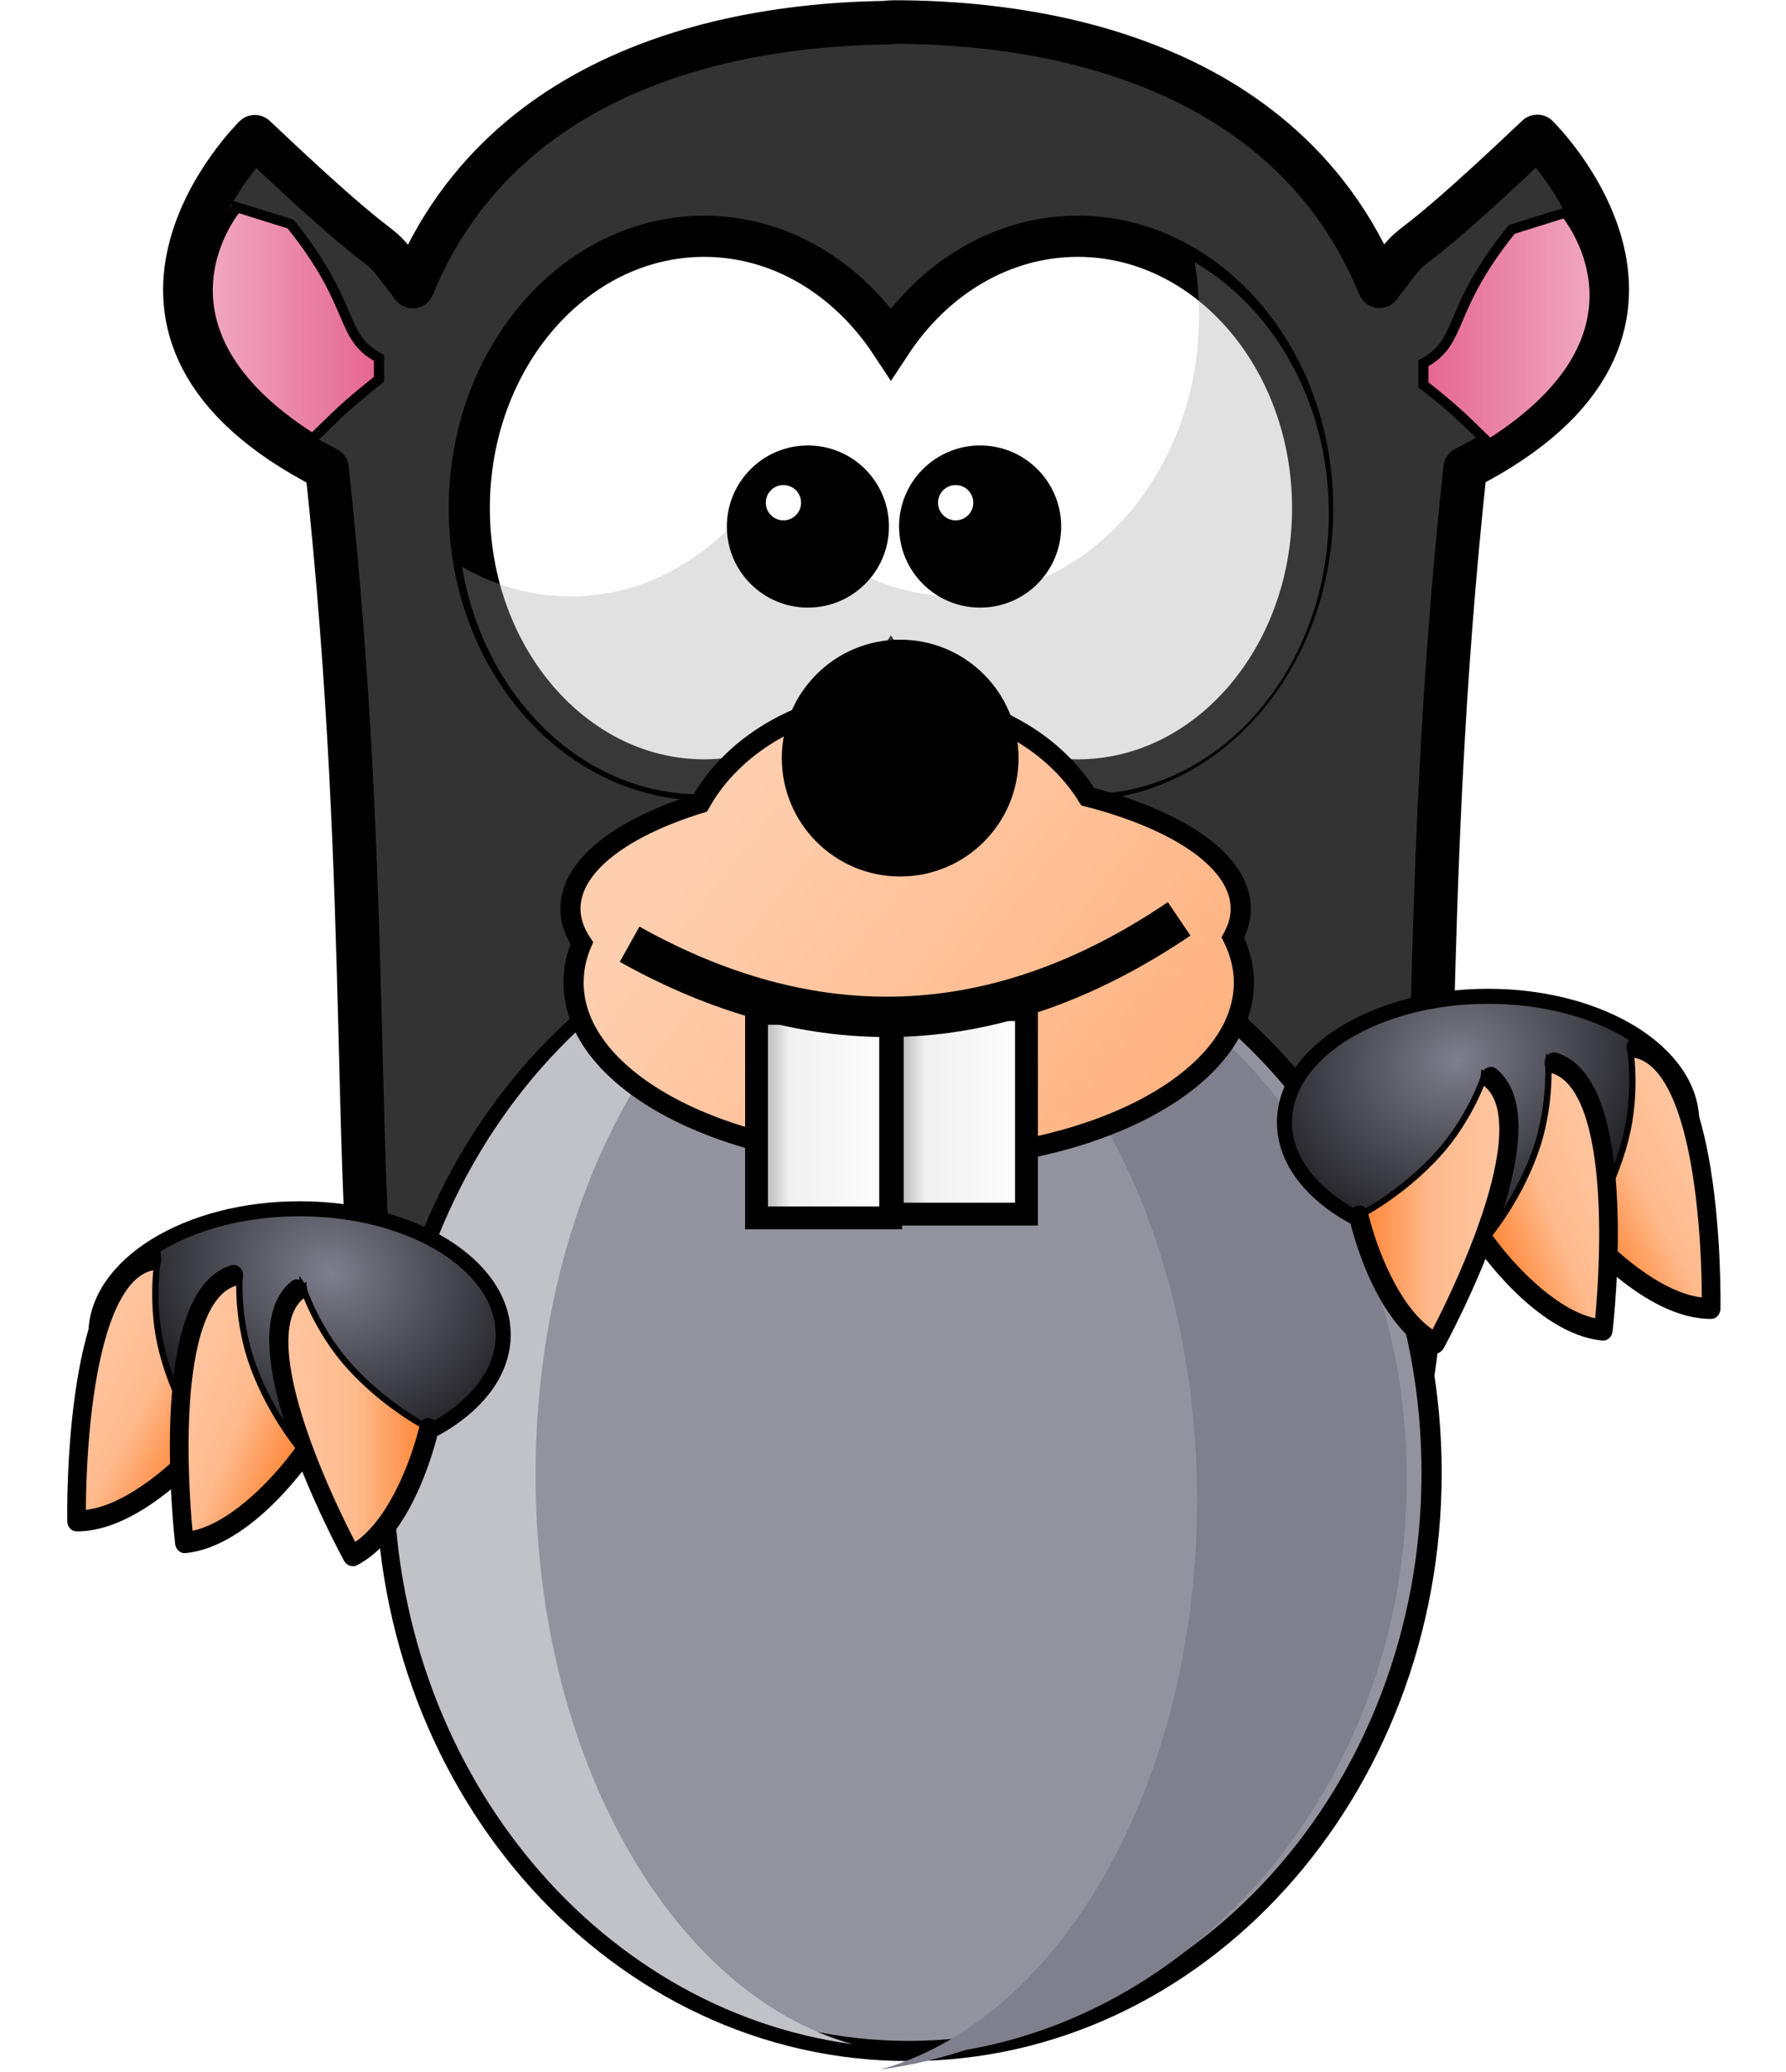 <svg width="238" height="276" viewBox="0 0 238 276" fill="none" xmlns="http://www.w3.org/2000/svg">
<path d="M119.094 2.94C118.849 2.94 118.519 2.978 118.254 2.982V3.024C103.628 3.194 68.073 6.289 54.993 38.159C48.474 29.495 54.987 38.162 33.962 18.219C33.962 18.219 7.583 44.067 43.575 62.422C56.077 178.414 30.607 222.986 104.612 221.388C108.828 221.297 113.457 221.358 118.255 221.472C118.297 221.473 118.338 221.471 118.38 221.472C119.121 221.49 119.812 221.493 120.563 221.514V221.43C125.366 221.316 129.987 221.255 134.206 221.346C208.21 222.939 182.741 178.367 195.243 62.38C231.235 44.024 204.856 18.177 204.856 18.177C183.83 38.12 190.344 29.452 183.825 38.117C170.305 5.171 132.698 2.939 119.094 2.939L119.094 2.94Z" fill="#333333" stroke="black" stroke-width="5.81" stroke-linecap="round" stroke-linejoin="round"/>
<path d="M190.773 196.181C190.773 238.709 159.575 273.186 121.091 273.186C82.606 273.186 51.408 238.709 51.408 196.181C51.408 153.654 82.606 119.177 121.091 119.177C159.575 119.177 190.773 153.654 190.773 196.181Z" fill="#93939F" stroke="black" stroke-width="2.687" stroke-linecap="round" stroke-linejoin="round"/>
<path d="M120.048 120.076C157.475 121.406 187.465 155.337 187.465 197.021C187.465 236.363 160.768 268.779 126.303 273.421C150.351 266.707 168.534 235.304 168.534 197.567C168.534 156.613 147.13 123.109 120.049 120.536V120.075L120.048 120.076Z" fill="#7F7F8D"/>
<path d="M119.86 118.934C82.433 120.265 52.442 154.196 52.442 195.879C52.442 235.221 79.139 267.637 113.604 272.28C89.556 265.566 71.373 234.162 71.373 196.425C71.373 155.472 92.777 121.967 119.858 119.395V118.933L119.86 118.934Z" fill="#C1C1C8"/>
<path d="M93.84 31.472C76.565 31.472 62.536 47.691 62.536 67.679C62.536 87.663 76.565 103.885 93.84 103.885C103.992 103.885 112.999 98.278 118.718 89.602C124.435 98.284 133.463 103.885 143.621 103.885C160.891 103.885 174.921 87.663 174.921 67.679C174.921 47.691 160.891 31.472 143.621 31.472C133.465 31.472 124.435 37.076 118.718 45.756C112.999 37.082 103.99 31.472 93.84 31.472Z" fill="white" stroke="black" stroke-width="5.484" stroke-linecap="round"/>
<g opacity="0.337" filter="url(#filter0_f_574_75)">
<path d="M159.218 34.955C159.601 37.253 159.782 39.64 159.782 42.066C159.782 62.708 145.317 79.439 127.482 79.439C116.99 79.439 107.632 73.665 101.727 64.698C95.821 73.659 86.546 79.439 76.06 79.439C70.858 79.439 65.934 78.023 61.579 75.494C64.452 92.741 77.573 105.801 93.316 105.801C103.801 105.801 113.12 99.977 119.027 91.016C124.931 99.983 134.246 105.801 144.737 105.801C162.575 105.801 177.081 89.025 177.081 68.385C177.081 53.758 169.802 41.102 159.218 34.956L159.218 34.955Z" fill="#A5A5A5"/>
</g>
<path d="M116.723 70.135C116.723 75.139 112.664 79.196 107.66 79.196C102.658 79.196 98.598 75.139 98.598 70.135C98.598 65.128 102.658 61.071 107.66 61.071C112.666 61.073 116.723 65.128 116.723 70.135Z" fill="black" stroke="black" stroke-width="3.476" stroke-linecap="round"/>
<path d="M106.75 66.96C106.75 68.258 105.696 69.31 104.398 69.31C103.101 69.31 102.049 68.258 102.049 66.96C102.049 65.663 103.101 64.609 104.398 64.609C105.696 64.609 106.75 65.663 106.75 66.96Z" fill="white"/>
<path d="M139.673 70.135C139.673 75.139 135.615 79.196 130.611 79.196C125.605 79.196 121.548 75.139 121.548 70.135C121.548 65.128 125.605 61.071 130.611 61.071C135.615 61.073 139.673 65.128 139.673 70.135Z" fill="black" stroke="black" stroke-width="3.476" stroke-linecap="round"/>
<path d="M129.699 66.96C129.699 68.258 128.647 69.31 127.35 69.31C126.052 69.31 125 68.258 125 66.96C125 65.663 126.052 64.609 127.35 64.609C128.647 64.609 129.699 65.663 129.699 66.96Z" fill="white"/>
<path d="M31.591 27.616C31.591 27.616 17.946 43.431 41.665 58.426C45.473 54.737 46.018 54.084 50.497 50.532V47.678C45.071 44.718 47.575 40.847 38.726 29.846L31.591 27.615V27.616Z" fill="url(#paint0_linear_574_75)" stroke="black" stroke-width="1.343"/>
<path d="M208.584 28.328C208.584 28.328 222.23 44.143 198.51 59.138C194.702 55.449 194.158 54.796 189.678 51.245V48.39C195.105 45.43 192.6 41.559 201.45 30.558L208.584 28.327V28.328Z" fill="url(#paint1_linear_574_75)" stroke="black" stroke-width="1.343"/>
<path d="M111.034 122.319C148.461 123.65 178.452 157.581 178.452 199.265C178.452 238.606 151.755 271.022 117.29 275.665C141.338 268.951 159.521 237.547 159.521 199.81C159.521 158.857 138.116 125.352 111.036 122.78V122.318L111.034 122.319Z" fill="#7F7F8D"/>
<path d="M119.376 93.089C107.831 93.089 97.874 98.78 93.308 106.979C82.776 110.231 76.013 115.333 76.013 121.058C76.013 122.634 76.559 124.178 77.524 125.633C76.799 127.322 76.433 129.081 76.433 130.886C76.433 143.929 96.432 154.496 121.097 154.496C145.763 154.496 165.762 143.929 165.762 130.886C165.762 128.81 165.244 126.793 164.293 124.875C164.962 123.65 165.342 122.364 165.342 121.058C165.342 114.79 157.222 109.28 144.94 106.112C140.173 98.378 130.513 93.089 119.376 93.089H119.376Z" fill="url(#paint2_linear_574_75)" stroke="black" stroke-width="2.687"/>
<path d="M135.729 100.975C135.729 109.686 128.667 116.748 119.956 116.748C111.245 116.748 104.183 109.687 104.183 100.975C104.183 92.264 111.244 85.202 119.956 85.202C128.667 85.202 135.729 92.264 135.729 100.975Z" fill="black"/>
<path d="M118.689 134.973H100.812V162.215H118.689V134.973Z" fill="url(#paint3_linear_574_75)" stroke="black" stroke-width="3.045"/>
<path d="M136.784 134.476H118.906V161.718H136.784V134.476Z" fill="url(#paint4_linear_574_75)" stroke="black" stroke-width="3.045"/>
<path d="M83.899 125.771C109.872 140.268 134.162 137.928 157.131 122.391" stroke="black" stroke-width="5.373"/>
<path d="M67.057 177.778C67.057 187.042 54.906 194.552 39.916 194.552C24.926 194.552 12.775 187.042 12.775 177.778C12.775 168.514 24.926 161.004 39.916 161.004C54.906 161.004 67.057 168.514 67.057 177.778V177.778Z" fill="url(#paint5_radial_574_75)" stroke="black" stroke-width="2" stroke-linecap="round" stroke-linejoin="round"/>
<path d="M46.589 182.014C51.511 187.444 57.17 190.257 57.17 190.257C57.17 190.257 54.168 203.598 46.904 207.246C46.904 207.246 31.908 178.366 40.409 171.579C40.409 171.58 42.245 177.221 46.589 182.014L46.589 182.014Z" fill="url(#paint6_linear_574_75)" stroke="black" stroke-width="0.839"/>
<path d="M40.32 171.264C40.629 171.708 40.59 172.298 40.232 172.584C38.527 173.943 37.898 176.358 38.029 179.524C38.162 182.667 39.083 186.449 40.322 190.159C41.744 194.426 43.574 198.607 45.047 201.713C45.95 203.619 46.715 205.113 47.171 205.984C51.834 203.132 54.695 195.664 55.781 191.986C56.168 190.704 56.346 189.91 56.346 189.908C56.457 189.419 56.919 189.177 57.377 189.371C57.837 189.563 58.121 190.118 58.01 190.609C57.95 190.67 55.077 204.147 47.35 208.128C46.958 208.325 46.451 208.119 46.199 207.66C46.182 207.625 41.66 199.393 38.726 190.597C37.453 186.765 36.472 182.827 36.32 179.351C36.164 175.892 36.865 172.782 39.113 170.984C39.189 170.923 39.274 170.88 39.363 170.856C39.693 170.766 40.078 170.918 40.32 171.265L40.32 171.264Z" fill="black" stroke="black" stroke-width="0.839"/>
<path d="M21.631 180.076C23.47 187.17 27.177 192.288 27.177 192.288C27.177 192.288 18.326 202.712 10.199 202.572C10.199 202.572 10.32 170.031 20.999 167.964C20.999 167.965 20.008 173.814 21.631 180.076L21.631 180.076Z" fill="url(#paint7_linear_574_75)" stroke="black" stroke-width="0.839"/>
<path d="M21.067 167.643C21.135 168.18 20.826 168.685 20.376 168.772C18.236 169.185 16.558 171.032 15.204 173.897C13.863 176.743 12.923 180.52 12.299 184.382C11.578 188.821 11.258 193.374 11.122 196.808C11.038 198.916 11.021 200.594 11.021 201.577C16.475 201.215 22.476 195.928 25.145 193.175C26.082 192.219 26.608 191.598 26.609 191.596C26.934 191.214 27.456 191.214 27.772 191.598C28.09 191.983 28.084 192.606 27.758 192.989C27.676 193.015 18.876 203.619 10.185 203.559C9.746 203.552 9.392 203.134 9.382 202.61C9.384 202.572 9.199 193.181 10.683 184.028C11.333 180.043 12.292 176.1 13.771 172.95C15.238 169.814 17.302 167.385 20.128 166.835C20.223 166.817 20.318 166.818 20.409 166.838C20.742 166.911 21.013 167.225 21.066 167.645L21.067 167.643Z" fill="black" stroke="black" stroke-width="0.839"/>
<path d="M33.733 181.96C36.259 188.839 40.451 193.569 40.451 193.569C40.451 193.569 32.665 204.811 24.563 205.469C24.563 205.469 21.491 173.073 31.916 169.969C31.916 169.97 31.503 175.887 33.733 181.96L33.733 181.96Z" fill="url(#paint8_linear_574_75)" stroke="black" stroke-width="0.839"/>
<path d="M31.952 169.643C32.072 170.17 31.815 170.703 31.376 170.833C29.286 171.455 27.797 173.457 26.731 176.441C25.676 179.405 25.111 183.256 24.869 187.16C24.587 191.649 24.715 196.211 24.916 199.643C25.039 201.748 25.187 203.42 25.284 204.399C30.676 203.503 36.129 197.653 38.515 194.651C39.354 193.608 39.817 192.938 39.817 192.936C40.104 192.524 40.622 192.473 40.975 192.824C41.329 193.176 41.384 193.797 41.097 194.21C41.019 194.244 33.301 205.66 24.646 206.453C24.208 206.489 23.816 206.108 23.754 205.587C23.752 205.549 22.647 196.222 23.225 186.967C23.482 182.937 24.049 178.919 25.212 175.64C26.365 172.375 28.18 169.754 30.938 168.93C31.032 168.903 31.126 168.895 31.218 168.906C31.558 168.946 31.858 169.232 31.952 169.644L31.952 169.643Z" fill="black" stroke="black" stroke-width="0.839"/>
<path d="M171.167 149.478C171.167 158.742 183.318 166.252 198.308 166.252C213.298 166.252 225.449 158.742 225.449 149.478C225.449 140.214 213.298 132.704 198.308 132.704C183.318 132.704 171.167 140.214 171.167 149.478V149.478Z" fill="url(#paint9_radial_574_75)" stroke="black" stroke-width="2" stroke-linecap="round" stroke-linejoin="round"/>
<path d="M191.639 153.711C186.717 159.141 181.058 161.954 181.058 161.954C181.058 161.954 184.06 175.295 191.324 178.943C191.324 178.943 206.32 150.063 197.819 143.276C197.819 143.277 195.983 148.918 191.639 153.711L191.639 153.711Z" fill="url(#paint10_linear_574_75)" stroke="black" stroke-width="0.839"/>
<path d="M197.909 142.961C197.599 143.405 197.638 143.995 197.996 144.281C199.701 145.64 200.33 148.055 200.199 151.221C200.066 154.364 199.145 158.146 197.906 161.856C196.484 166.123 194.654 170.304 193.181 173.41C192.278 175.316 191.514 176.81 191.057 177.681C186.395 174.829 183.533 167.361 182.447 163.683C182.061 162.401 181.882 161.607 181.883 161.605C181.772 161.116 181.31 160.874 180.852 161.068C180.391 161.26 180.107 161.815 180.218 162.306C180.278 162.367 183.152 175.844 190.878 179.825C191.27 180.022 191.777 179.816 192.029 179.357C192.046 179.322 196.568 171.09 199.502 162.294C200.776 158.462 201.756 154.524 201.908 151.048C202.064 147.589 201.363 144.479 199.116 142.681C199.039 142.62 198.955 142.577 198.865 142.553C198.536 142.463 198.15 142.615 197.908 142.962L197.909 142.961Z" fill="black" stroke="black" stroke-width="0.839"/>
<path d="M216.597 151.776C214.759 158.87 211.051 163.988 211.051 163.988C211.051 163.988 219.902 174.412 228.029 174.272C228.029 174.272 227.909 141.731 217.229 139.664C217.229 139.665 218.221 145.514 216.598 151.776L216.597 151.776Z" fill="url(#paint11_linear_574_75)" stroke="black" stroke-width="0.839"/>
<path d="M217.162 139.344C217.094 139.88 217.402 140.385 217.852 140.472C219.993 140.885 221.671 142.732 223.025 145.597C224.366 148.443 225.305 152.22 225.929 156.082C226.65 160.521 226.97 165.074 227.107 168.509C227.191 170.616 227.208 172.294 227.207 173.277C221.754 172.915 215.753 167.628 213.084 164.875C212.147 163.919 211.62 163.298 211.62 163.296C211.294 162.914 210.773 162.914 210.457 163.298C210.139 163.683 210.145 164.306 210.471 164.689C210.552 164.715 219.352 175.319 228.044 175.259C228.483 175.252 228.836 174.834 228.846 174.31C228.845 174.272 229.03 164.881 227.546 155.728C226.895 151.743 225.937 147.8 224.458 144.65C222.99 141.514 220.926 139.085 218.101 138.535C218.005 138.517 217.91 138.518 217.82 138.538C217.486 138.611 217.216 138.925 217.162 139.345L217.162 139.344Z" fill="black" stroke="black" stroke-width="0.839"/>
<path d="M204.495 153.65C201.969 160.529 197.778 165.259 197.778 165.259C197.778 165.259 205.563 176.501 213.665 177.159C213.665 177.159 216.737 144.763 206.312 141.659C206.312 141.66 206.725 147.577 204.496 153.65L204.495 153.65Z" fill="url(#paint12_linear_574_75)" stroke="black" stroke-width="0.839"/>
<path d="M206.276 141.333C206.156 141.86 206.413 142.393 206.853 142.523C208.943 143.145 210.431 145.147 211.498 148.131C212.553 151.095 213.117 154.946 213.359 158.85C213.642 163.339 213.513 167.901 213.312 171.333C213.189 173.438 213.041 175.11 212.945 176.089C207.553 175.193 202.099 169.343 199.714 166.341C198.875 165.298 198.412 164.628 198.411 164.626C198.125 164.214 197.606 164.163 197.254 164.514C196.899 164.866 196.844 165.487 197.131 165.9C197.21 165.934 204.927 177.35 213.583 178.143C214.02 178.179 214.413 177.798 214.474 177.277C214.477 177.239 215.582 167.912 215.003 158.657C214.747 154.627 214.179 150.609 213.017 147.33C211.864 144.065 210.048 141.444 207.29 140.62C207.197 140.593 207.102 140.585 207.01 140.596C206.671 140.636 206.371 140.922 206.277 141.334L206.276 141.333Z" fill="black" stroke="black" stroke-width="0.839"/>
<defs>
<filter id="filter0_f_574_75" x="55.731" y="29.108" width="127.198" height="82.541" filterUnits="userSpaceOnUse" color-interpolation-filters="sRGB">
<feFlood flood-opacity="0" result="BackgroundImageFix"/>
<feBlend mode="normal" in="SourceGraphic" in2="BackgroundImageFix" result="shape"/>
<feGaussianBlur stdDeviation="2.924" result="effect1_foregroundBlur_574_75"/>
</filter>
<linearGradient id="paint0_linear_574_75" x1="27.014" y1="43.05" x2="51.167" y2="43.05" gradientUnits="userSpaceOnUse">
<stop stop-color="#F1AAC2"/>
<stop offset="1" stop-color="#E5638F"/>
</linearGradient>
<linearGradient id="paint1_linear_574_75" x1="213.165" y1="43.753" x2="189.013" y2="43.753" gradientUnits="userSpaceOnUse">
<stop stop-color="#F1AAC2"/>
<stop offset="1" stop-color="#E5638F"/>
</linearGradient>
<linearGradient id="paint2_linear_574_75" x1="100.57" y1="104.628" x2="156.948" y2="148.567" gradientUnits="userSpaceOnUse">
<stop stop-color="#FFCEAE"/>
<stop offset="1" stop-color="#FFB280"/>
</linearGradient>
<linearGradient id="paint3_linear_574_75" x1="99.27" y1="148.593" x2="120.212" y2="148.593" gradientUnits="userSpaceOnUse">
<stop stop-color="#8A8A8A"/>
<stop offset="0.286" stop-color="#F1F1F1"/>
<stop offset="1" stop-color="white"/>
</linearGradient>
<linearGradient id="paint4_linear_574_75" x1="117.364" y1="148.082" x2="138.306" y2="148.082" gradientUnits="userSpaceOnUse">
<stop stop-color="#8A8A8A"/>
<stop offset="0.286" stop-color="#F1F1F1"/>
<stop offset="1" stop-color="white"/>
</linearGradient>
<radialGradient id="paint5_radial_574_75" cx="0" cy="0" r="1" gradientUnits="userSpaceOnUse" gradientTransform="translate(44.06 169.474) rotate(110.14) scale(25.609 29.986)">
<stop stop-color="#7E7E8D"/>
<stop offset="1" stop-color="#18181B"/>
</radialGradient>
<linearGradient id="paint6_linear_574_75" x1="37.389" y1="189.344" x2="57.649" y2="189.344" gradientUnits="userSpaceOnUse">
<stop stop-color="#FFC6A1"/>
<stop offset="0.5" stop-color="#FFBA8D"/>
<stop offset="1" stop-color="#FF7F2C"/>
</linearGradient>
<linearGradient id="paint7_linear_574_75" x1="10.08" y1="182.298" x2="28.026" y2="191.701" gradientUnits="userSpaceOnUse">
<stop stop-color="#FFC6A1"/>
<stop offset="0.5" stop-color="#FFBA8D"/>
<stop offset="1" stop-color="#FF7F2C"/>
</linearGradient>
<linearGradient id="paint8_linear_574_75" x1="22.456" y1="185.305" x2="41.237" y2="192.902" gradientUnits="userSpaceOnUse">
<stop stop-color="#FFC6A1"/>
<stop offset="0.5" stop-color="#FFBA8D"/>
<stop offset="1" stop-color="#FF7F2C"/>
</linearGradient>
<radialGradient id="paint9_radial_574_75" cx="0" cy="0" r="1" gradientUnits="userSpaceOnUse" gradientTransform="translate(194.163 141.174) rotate(69.86) scale(25.609 29.986)">
<stop stop-color="#7E7E8D"/>
<stop offset="1" stop-color="#18181B"/>
</radialGradient>
<linearGradient id="paint10_linear_574_75" x1="200.839" y1="161.041" x2="180.579" y2="161.041" gradientUnits="userSpaceOnUse">
<stop stop-color="#FFC6A1"/>
<stop offset="0.5" stop-color="#FFBA8D"/>
<stop offset="1" stop-color="#FF7F2C"/>
</linearGradient>
<linearGradient id="paint11_linear_574_75" x1="228.149" y1="153.998" x2="210.203" y2="163.401" gradientUnits="userSpaceOnUse">
<stop stop-color="#FFC6A1"/>
<stop offset="0.5" stop-color="#FFBA8D"/>
<stop offset="1" stop-color="#FF7F2C"/>
</linearGradient>
<linearGradient id="paint12_linear_574_75" x1="215.773" y1="156.995" x2="196.991" y2="164.592" gradientUnits="userSpaceOnUse">
<stop stop-color="#FFC6A1"/>
<stop offset="0.5" stop-color="#FFBA8D"/>
<stop offset="1" stop-color="#FF7F2C"/>
</linearGradient>
</defs>
</svg>
